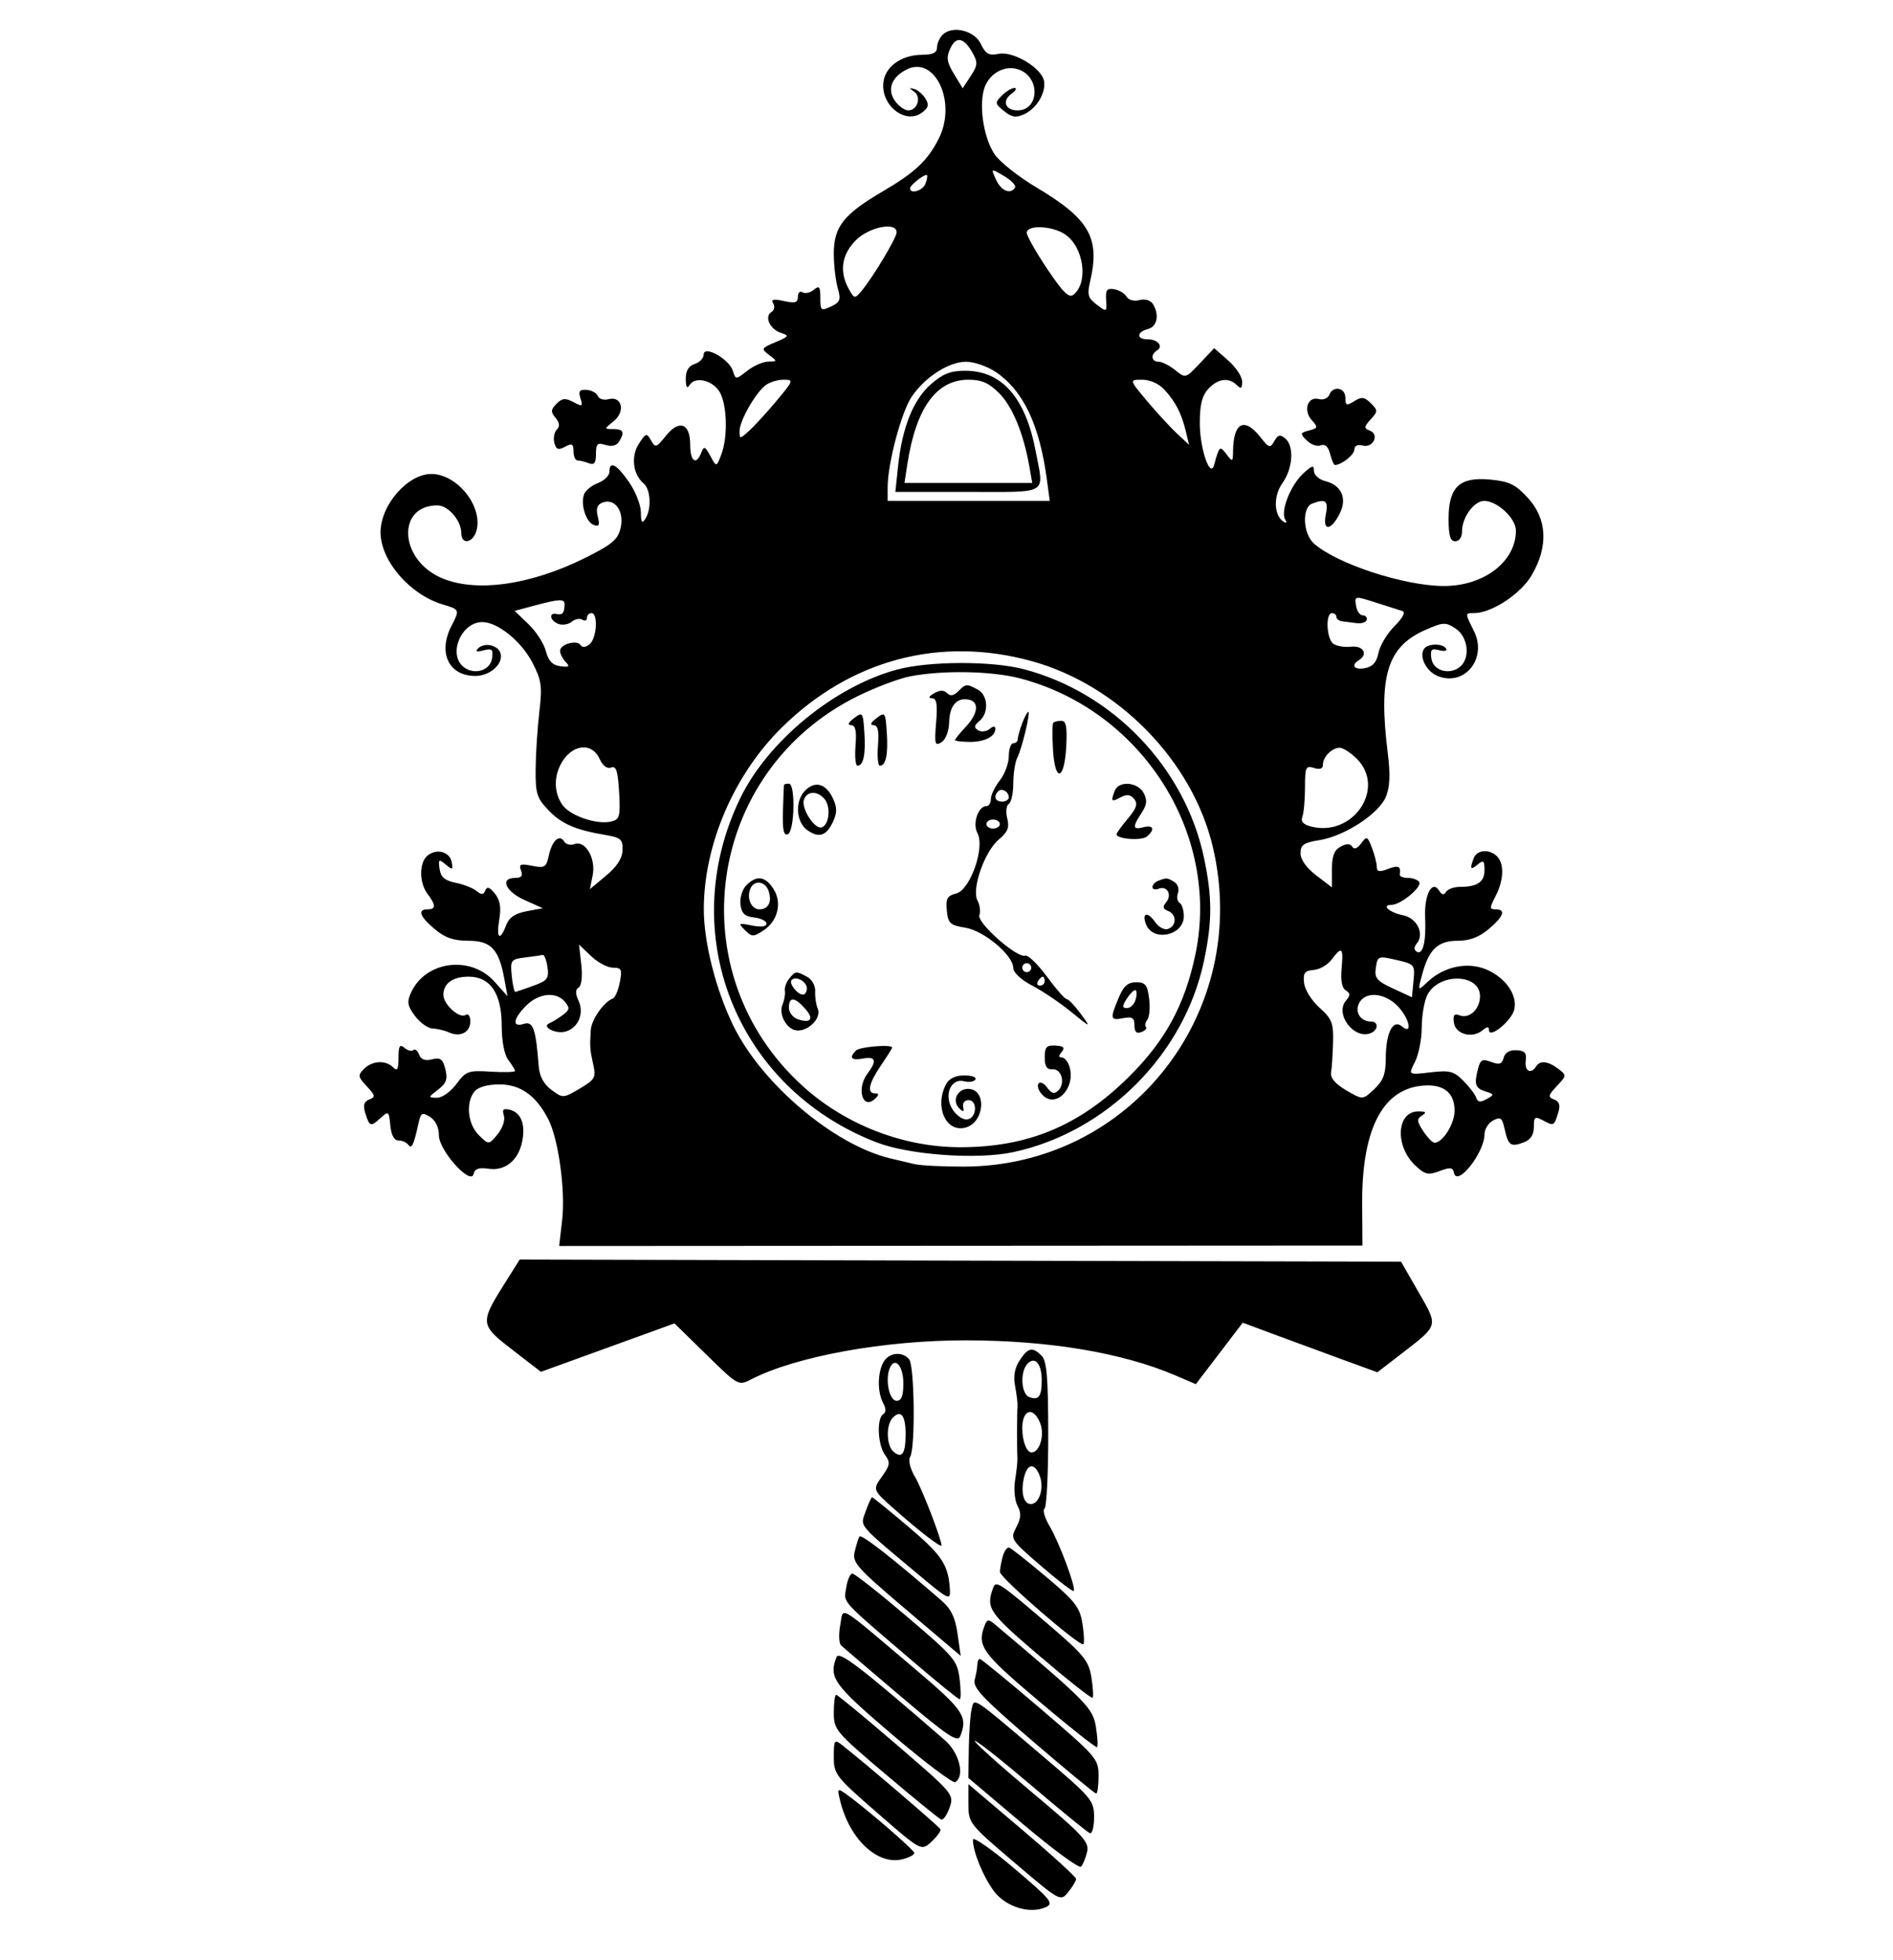<?xml version="1.0" encoding="iso-8859-1"?>
<!DOCTYPE svg PUBLIC "-//W3C//DTD SVG 20010904//EN" "http://www.w3.org/TR/2001/REC-SVG-20010904/DTD/svg10.dtd">
<svg version="1.0" xmlns="http://www.w3.org/2000/svg" xmlns:xlink="http://www.w3.org/1999/xlink" x="0px" y="0px" width="850px" height="880px" xml:space="preserve">
<g id="cuckoo.jpg_(Break)">
<g id="Layer 209">
<g id="_(1)_&lt;M&gt;">
<path style="fill:rgb(0,0,0);" d="M 423.248 15.62 C 421.868 17 420.739 19.58 420.739 21.353 C 420.739 23.645 418.846 24.58 414.191 24.588 C 404.152 24.605 396.559 30.553 396.559 38.4 C 396.559 48.41 407.044 55.716 413.995 50.551 C 416.901 48.391 417.243 47.011 415.558 44.26 C 414.371 42.322 412.104 40.386 410.52 39.959 C 408.079 39.3 408.069 39.48 410.454 41.147 C 413.858 43.525 411.967 49.563 407.819 49.563 C 406.185 49.563 403.479 47.61 401.807 45.222 C 398.303 40.219 400.216 34.863 406.757 31.363 C 419.672 24.451 429.847 45.758 421.511 62.257 C 416.519 72.138 410.874 77.439 396.197 86.029 C 378.82 96.199 374.394 101.842 374.394 113.826 C 374.394 118.948 375.182 125.887 376.146 129.246 C 377.672 134.569 377.284 135.644 373.123 137.607 C 368.656 139.715 368.349 139.468 368.349 133.758 C 368.349 128.644 367.874 128.05 365.415 130.091 C 363.801 131.431 361.534 131.941 360.377 131.226 C 359.22 130.512 358.274 131.412 358.274 133.228 C 358.274 135.878 357.03 136.257 351.977 135.147 C 347.284 134.116 346.066 134.389 347.197 136.219 C 348.032 137.57 347.661 139.326 346.374 140.122 C 343.077 142.16 345.75 147.89 350.736 149.473 C 354.496 150.666 354.243 151.082 348.205 153.621 C 341.803 156.313 341.672 156.575 345.351 159.359 C 349.107 162.202 349.097 162.278 344.944 162.341 C 342.6 162.376 338.358 164.233 335.519 166.466 C 330.355 170.528 330.355 170.528 329.059 166.444 C 327.366 161.109 315.958 154.797 315.958 159.195 C 315.958 160.811 314.145 162.709 311.928 163.412 C 309.205 164.277 307.908 166.444 307.929 170.097 C 307.95 173.836 308.486 174.672 309.668 172.807 C 312.3 168.655 320.6 170.888 323.434 176.51 C 326.559 182.708 326.774 196.473 323.866 204.085 C 321.7 209.758 321.7 209.758 318.975 204.72 C 316.584 200.302 316.081 200.116 314.881 203.209 C 312.594 209.1 309.913 207.162 309.913 199.619 C 309.913 189.968 304.936 188.202 298.938 195.725 C 294.724 201.009 294.252 201.152 292.331 197.72 C 290.401 194.272 290.037 194.368 286.898 199.159 C 283.215 204.781 284.163 212.999 288.953 216.974 C 292.194 219.664 292.641 228.477 289.763 232.931 C 288.258 235.259 287.803 234.59 287.779 230.016 C 287.762 226.751 285.358 220.63 282.436 216.415 C 276.851 208.355 273.643 206.68 273.643 211.823 C 273.643 213.513 271.353 215.766 268.554 216.83 C 265.754 217.894 262.936 220.141 262.291 221.822 C 260.571 226.305 263.063 234.321 266.598 235.677 C 269.005 236.601 269.395 235.788 268.416 231.888 C 267.517 228.307 268.116 226.56 270.563 225.621 C 276.033 223.522 280.336 229.422 278.715 236.8 C 277.544 242.132 275.129 244.236 263.401 250.142 C 238.277 262.794 213.19 266.269 197.709 259.24 C 179.175 250.825 178.205 226.885 196.398 226.885 C 201.28 226.885 207.147 233.73 207.147 239.424 C 207.147 244.848 212.578 243.71 214.015 237.985 C 216.747 227.099 205.158 212.764 193.646 212.788 C 182.998 212.81 170.876 226.751 170.876 238.976 C 170.876 251.691 183.986 266.93 198.724 271.345 C 206.488 273.671 206.488 273.671 202.719 281.008 C 196.526 293.064 201.486 303.456 213.433 303.456 C 219.834 303.456 225.763 298.374 224.856 293.664 C 224.106 289.772 217.649 288.119 214.703 291.065 C 213.258 292.509 214.001 292.792 217.109 291.98 C 220.945 290.976 221.506 291.511 220.925 295.619 C 220.147 301.122 212.764 303.252 208.043 299.334 C 201.083 293.558 207.161 279.276 216.579 279.276 C 223.439 279.276 234.099 287.892 239.035 297.428 C 243.171 305.416 243.539 308.017 242.176 319.577 C 241.326 326.78 240.577 338.283 240.512 345.139 C 240.408 356.243 241.035 358.271 246.268 363.731 C 252.211 369.931 258.4 372.606 272.131 374.911 C 278.739 376.021 279.669 376.864 279.542 381.63 C 279.444 385.319 277.052 389.033 272.138 393.125 L 264.879 399.17 L 266.129 392.914 C 267.637 385.369 262.809 377.099 257.978 378.953 C 256.242 379.619 254.171 379.11 253.375 377.822 C 251.22 374.335 247.93 377.271 246.452 384.001 C 245.266 389.401 244.576 389.83 238.906 388.696 C 233.656 387.646 232.869 387.979 233.948 390.79 C 234.875 393.206 234.131 394.132 231.264 394.132 C 224.345 394.132 226.952 400.22 235.512 404.053 L 243.728 407.731 L 236.429 409.1 C 231.237 410.074 228.589 411.893 227.256 415.399 C 224.445 422.791 222.743 421.334 224.187 412.771 C 225.103 407.342 224.55 404.081 222.223 401.185 C 219.861 398.246 218.692 397.86 217.907 399.758 C 217.078 401.762 216.177 401.819 213.991 400.005 C 212.43 398.709 208.211 397.05 204.616 396.32 C 199.719 395.324 197.904 393.77 197.382 390.124 C 196.754 385.738 197.025 385.54 200.133 388.12 C 203.202 390.667 203.498 390.548 202.822 387.039 C 201.914 382.325 196.016 380.753 191.937 384.138 C 188.165 387.269 188.182 396.295 191.97 401.304 C 195.777 406.337 195.795 408.238 192.034 408.238 C 187.309 408.238 188.454 411.44 195.211 417.126 C 199.825 421.009 203.678 422.343 210.278 422.343 C 220.447 422.343 224.01 426.088 226.432 439.325 L 227.88 447.239 L 222.047 440.712 C 211.349 428.739 191.06 431.37 184.59 445.569 C 182.638 449.855 182.923 451.546 186.374 456.153 C 188.633 459.168 192.191 461.692 194.28 461.76 C 196.37 461.828 199.666 462.605 201.605 463.487 C 206.66 465.784 211.177 463.458 211.177 458.558 C 211.177 456.096 210.287 454.896 209.035 455.669 C 206.242 457.395 199.087 450.883 199.087 446.614 C 199.087 441.485 203.291 438.463 210.426 438.463 C 220.171 438.463 225.282 446.049 225.282 460.515 C 225.282 467.448 226.446 473.488 228.24 475.86 C 229.868 478.011 231.229 480.224 231.266 480.778 C 231.303 481.333 226.43 481.48 220.437 481.107 C 210.253 480.472 209.242 480.833 204.943 486.648 C 202.351 490.153 198.53 492.849 196.189 492.824 C 192.181 492.781 192.199 492.652 196.705 489.186 C 200.422 486.326 201.089 484.453 199.974 480.009 C 198.828 475.442 197.74 474.634 194.002 475.573 C 190.876 476.357 189.032 475.678 188.167 473.423 C 187.471 471.61 186.326 470.702 185.623 471.405 C 184.92 472.108 183.128 471.674 181.641 470.439 C 179.471 468.638 178.936 469.518 178.936 474.89 C 178.936 480.097 178.399 481.047 176.518 479.166 C 173.169 475.817 167.163 476.144 163.429 479.878 C 160.6 482.707 160.721 483.456 164.69 487.68 C 168.545 491.784 168.681 492.507 165.809 493.609 C 163.477 494.504 162.939 496.168 163.935 499.408 C 165.915 505.848 166.361 506.023 170.723 502.075 C 174.501 498.656 174.644 498.756 175.269 505.278 C 175.686 509.633 176.981 512.011 178.936 512.011 C 180.599 512.011 182.59 512.893 183.362 513.97 C 184.829 516.019 185.779 514.017 187.873 504.461 C 188.955 499.521 189.515 499.194 193.079 501.419 C 195.547 502.961 197.072 506.113 197.072 509.675 C 197.072 516.528 211.506 532.533 212.679 526.981 C 213.162 524.698 215.035 524.062 219.395 524.702 C 226.695 525.774 232.568 521.133 234.386 512.855 C 236.085 505.12 234.098 499.582 229.163 498.291 C 225.99 497.461 225.362 498.006 226.253 500.815 C 226.897 502.843 225.675 506.486 223.436 509.212 C 219.482 514.026 219.482 514.026 214.994 509.605 C 209.968 504.654 209.026 494.865 213.103 489.953 C 214.702 488.026 218.976 486.824 224.227 486.824 C 233.676 486.824 240.676 491.798 246.166 502.414 C 250.76 511.297 253.95 534.462 252.415 547.786 L 251.08 559.381 L 431.426 559.279 L 611.772 559.177 L 611.65 540.632 C 611.434 507.891 620.313 489.741 637.633 487.516 C 647.667 486.227 653.139 490.139 653.139 498.603 C 653.139 504.516 647.832 513.019 644.141 513.019 C 643.23 513.019 640.949 510.675 639.071 507.809 C 636.166 503.375 636.084 502.33 638.521 500.788 C 640.719 499.397 640.348 498.968 636.922 498.945 C 627.073 498.877 626.169 514.479 635.513 523.257 C 639.861 527.342 641.281 527.666 646.384 525.74 C 651.184 523.928 652.366 524.069 652.865 526.513 C 654.213 533.117 666.572 517.501 666.572 509.192 C 666.572 506.942 668.315 504.168 670.445 503.028 C 673.783 501.242 674.5 501.786 675.638 506.964 C 677.243 514.271 678.377 515.05 684.204 512.847 C 687.283 511.683 688.738 509.474 688.738 505.96 C 688.738 501.341 689.187 501.028 692.94 503.036 C 697.732 505.601 697.819 505.554 699.709 499.408 C 700.705 496.168 700.167 494.504 697.835 493.609 C 694.974 492.511 695.128 491.753 699.068 487.559 C 703.491 482.851 703.502 482.711 699.681 479.82 C 695.093 476.349 691.475 475.964 689.745 478.764 C 687.461 482.46 684.446 480.838 685.085 476.256 C 685.578 472.713 684.677 471.679 680.924 471.481 C 677.859 471.32 675.79 472.541 675.181 474.87 C 674.426 477.756 673.268 478.145 669.595 476.749 C 665.757 475.289 664.758 475.744 663.779 479.394 C 661.816 486.714 662.346 488.505 666.901 489.95 C 671.039 491.264 671.07 491.439 667.512 493.431 C 664.71 494.998 663.535 494.84 662.856 492.801 C 662.356 491.302 659.738 487.866 657.038 485.166 C 652.742 480.87 650.892 480.404 642.22 481.431 C 632.311 482.604 632.311 482.604 635.337 476.754 C 637.001 473.536 638.375 466.551 638.392 461.232 C 638.408 455.913 639.541 449.365 640.91 446.682 C 646.059 436.591 664.557 437.023 664.557 447.234 C 664.557 453.05 659.784 457.517 655.376 455.826 C 652.963 454.9 652.345 455.701 652.832 459.127 C 653.573 464.347 661.095 466.352 665.676 462.551 C 667.8 460.788 668.587 460.759 668.587 462.443 C 668.587 466.519 678.633 458.424 679.916 453.314 C 681.549 446.805 676.005 438.831 667.326 435.204 C 658.933 431.698 648.386 433.9 641.188 440.662 C 636.524 445.045 636.524 445.045 638.651 437.22 C 641.676 426.09 645.703 422.343 654.64 422.343 C 659.869 422.343 664.163 420.719 668.433 417.126 C 675.214 411.42 676.333 408.238 671.558 408.238 C 668.802 408.238 668.802 407.622 671.558 402.293 C 675.249 395.156 675.521 387.767 672.214 384.46 C 668.801 381.047 663.197 381.459 661.75 385.23 C 659.859 390.159 660.269 390.81 663.55 388.087 C 666.1 385.971 666.572 386.371 666.572 390.648 C 666.572 395.979 663.339 398.163 655.444 398.163 C 652.829 398.163 650.07 399.166 649.312 400.393 C 648.35 401.949 647.426 401.801 646.254 399.906 C 643.102 394.805 639.475 401.608 639.918 411.791 C 640.401 422.877 638.899 428.957 636.104 427.23 C 634.832 426.444 634.854 425.15 636.165 423.57 C 639.749 419.251 636.297 412.157 629.998 410.897 C 623.811 409.66 620.043 406.223 624.874 406.223 C 628.939 406.223 638.63 398.211 637.255 395.986 C 636.625 394.967 634.349 394.133 632.198 394.133 C 630.047 394.133 628.394 393.452 628.525 392.621 C 629.117 388.876 627.945 388.317 623.249 390.102 C 619.352 391.584 618.212 391.375 618.212 389.176 C 618.212 387.613 617.237 383.782 616.046 380.662 C 614.024 375.366 613.703 375.232 611.202 378.637 C 609.507 380.944 608.037 381.497 607.2 380.142 C 606.279 378.652 604.69 378.637 601.969 380.093 C 599.098 381.629 598.061 384.331 598.061 390.276 L 598.061 398.368 L 591.009 392.988 C 586.627 389.646 583.956 385.89 583.956 383.068 C 583.956 379.286 585.383 378.299 592.502 377.161 C 603.787 375.356 619.151 365.324 622.31 357.697 C 624.099 353.379 624.339 347.741 623.143 338.123 C 618.858 303.643 622.855 290.404 639.817 282.901 C 648.035 279.266 649.049 279.214 653.6 282.195 C 659.211 285.872 660.325 295.414 655.601 299.334 C 650.88 303.252 643.497 301.122 642.719 295.619 C 642.15 291.599 642.733 290.985 646.248 291.905 C 648.563 292.51 649.949 292.183 649.328 291.178 C 647.805 288.713 640.921 288.855 639.358 291.384 C 637.118 295.009 640.593 301.623 645.773 303.593 C 657.855 308.186 667.904 295.469 661.824 283.28 C 657.755 275.124 657.753 275.246 661.906 275.246 C 669.77 275.246 682.83 266.661 687.758 258.252 C 695.311 245.363 694.717 232.984 686.094 223.574 C 680.518 217.49 677.738 216.13 669.2 215.31 C 655.363 213.98 650.452 218.596 650.452 232.931 C 650.452 240.543 651.191 243.006 653.475 243.006 C 655.276 243.006 656.497 241.152 656.497 238.416 C 656.497 232.262 661.909 224.87 666.415 224.87 C 672.32 224.87 680.677 232.689 680.677 238.214 C 680.677 252.069 666.436 263.053 648.437 263.082 C 630.69 263.11 600.016 253.076 589.921 243.941 C 585.04 239.523 584.542 227.865 589.159 226.094 C 595.301 223.736 596.571 224.765 595.309 231.077 C 593.773 238.756 597.796 238.266 601.679 230.301 C 604.947 223.599 602.276 217.799 595.092 215.996 C 592.213 215.274 590.001 213.27 590.001 211.383 C 590.001 208.641 589.115 208.88 585.022 212.725 C 579.386 218.02 574.873 229.645 577.072 233.203 C 577.931 234.593 577.667 235.032 576.431 234.268 C 571.957 231.504 571.656 222.765 575.832 216.9 C 580.58 210.232 581.195 200.221 577.066 196.795 C 574.808 194.92 573.782 195.18 572.187 198.029 C 570.332 201.345 569.817 201.19 565.833 196.126 C 558.773 187.15 553.818 189.692 553.667 202.366 C 553.606 207.481 553.462 207.556 550.7 203.907 C 547.717 199.966 547.529 200.13 545.161 208.745 C 543.443 214.993 538.799 201.637 538.742 190.286 C 538.7 181.869 539.684 177.77 542.49 174.669 C 546.757 169.955 551.724 169.264 555.343 172.883 C 557.224 174.764 557.761 174.416 557.761 171.317 C 557.761 169.125 554.933 164.851 551.477 161.818 L 545.192 156.303 L 538.769 163.114 C 532.389 169.879 532.315 169.9 527.702 166.165 C 525.149 164.097 521.799 162.405 520.26 162.405 C 517.003 162.405 516.525 159.19 519.508 157.347 C 522.502 155.496 519.863 152.33 515.327 152.33 C 510.201 152.33 510.285 149.065 515.445 147.716 C 519.647 146.617 520.689 141.246 517.636 136.424 C 516.593 134.778 514.104 134.075 511.617 134.726 C 509.183 135.362 506.734 134.708 505.869 133.191 C 505.041 131.737 502.549 130.235 500.333 129.852 C 497.044 129.285 496.372 130.176 496.682 134.698 C 497.055 140.15 496.986 140.183 492.461 136.77 C 488.502 133.784 488.092 132.31 489.515 126.191 C 494.041 106.739 489.15 98.264 465.182 84.025 C 457.502 79.462 449.227 72.933 446.793 69.515 C 442.042 62.843 439.588 48.98 441.68 40.641 C 443.551 33.187 451.085 28.793 457.689 31.303 C 467.245 34.937 466.598 49.563 456.882 49.563 C 451.444 49.563 449.816 45.312 454.064 42.205 C 456.108 40.711 456.765 39.488 455.524 39.488 C 454.283 39.488 451.733 41.023 449.857 42.899 C 446.653 46.103 446.711 46.525 450.829 49.859 C 454.306 52.675 456.185 52.965 459.92 51.263 C 465.508 48.717 469.782 41.498 468.781 36.298 C 467.661 30.48 454.973 22.88 448.524 24.164 C 444.033 25.058 442.597 24.277 440.45 19.776 C 437.532 13.657 427.608 11.26 423.248 15.62 L 423.248 15.62 M 436.654 23.649 C 439.136 28.049 439.042 29.299 435.871 34.139 L 432.27 39.635 L 428.348 33.185 C 425.173 27.965 424.848 25.807 426.641 21.87 C 429.26 16.122 432.76 16.744 436.654 23.649 L 436.654 23.649 M 455.774 84.189 C 453.753 87.458 449.547 85.726 447.246 80.675 C 444.896 75.517 444.896 75.517 450.843 79.03 C 454.114 80.962 456.333 83.284 455.774 84.189 L 455.774 84.189 M 415.534 82.523 C 414.335 85.647 408.649 87.316 408.649 84.545 C 408.649 83.062 415.415 77.822 416.25 78.658 C 416.555 78.963 416.233 80.702 415.534 82.523 L 415.534 82.523 M 402.604 104.296 C 402.604 106.778 391.877 124.667 386.741 130.752 C 383.839 134.189 383.57 134.141 381.13 129.744 C 376.783 121.913 377.895 114.263 384.314 107.844 C 390.325 101.833 402.604 99.451 402.604 104.296 L 402.604 104.296 M 478.088 105.11 C 486.549 110.654 488.912 126.607 482.108 132.254 C 480.024 133.983 477.434 131.473 470.241 120.75 C 465.18 113.207 461.04 105.892 461.04 104.494 C 461.04 100.895 472.273 101.3 478.088 105.11 L 478.088 105.11 M 447.093 166.987 C 459.479 175.334 466.748 190.615 470.073 215.299 L 471.362 224.871 L 434.968 224.871 L 398.574 224.871 L 398.574 218.72 C 398.574 208.133 404.705 185.038 409.343 178.157 C 415.343 169.253 425.992 162.405 433.837 162.405 C 437.388 162.405 443.353 164.467 447.093 166.987 L 447.093 166.987 M 348.611 180.036 C 344.198 185.301 338.673 191.335 336.333 193.446 C 332.149 197.221 332.079 197.221 332.086 193.446 C 332.095 188.917 339.113 176.575 343.722 172.984 C 345.499 171.598 349.132 170.465 351.794 170.465 C 356.457 170.465 356.341 170.815 348.611 180.036 L 348.611 180.036 M 522.903 174.999 C 527.905 180.491 530.535 185.622 532.459 193.638 L 533.909 199.683 L 528.505 194.645 C 525.533 191.875 519.481 185.301 515.056 180.036 C 507.01 170.465 507.01 170.465 512.892 170.465 C 516.424 170.465 520.422 172.276 522.903 174.999 L 522.903 174.999 M 629.732 274.322 C 631.235 274.78 629.86 277.393 626.181 281.072 C 622.88 284.373 619.64 289.766 618.982 293.056 C 618.135 297.29 616.376 299.308 612.961 299.96 C 608.109 300.888 606.399 298.723 610.152 296.404 C 614.486 293.725 612.152 289.708 606.625 290.333 C 603.578 290.678 599.951 290.034 598.565 288.902 C 595.575 286.457 595.161 275.246 598.062 275.246 C 599.17 275.246 600.077 276.002 600.077 276.925 C 600.077 277.849 601.21 278.744 602.595 278.915 C 603.981 279.086 606.928 279.464 609.144 279.755 C 611.361 280.046 613.401 279.377 613.678 278.269 C 613.955 277.16 613.139 276.254 611.864 276.254 C 610.589 276.254 609.244 274.274 608.874 271.853 C 608.21 267.498 608.3 267.484 617.741 270.514 C 622.987 272.198 628.383 273.911 629.732 274.322 L 629.732 274.322 M 253.492 271.216 C 253.492 275.086 252.585 276.249 250.026 275.662 C 246.264 274.798 246.867 278.622 250.725 280.103 C 252.528 280.795 255.209 280.36 256.682 279.137 C 258.156 277.915 260.308 277.499 261.464 278.214 C 262.621 278.929 263.568 278.554 263.568 277.38 C 263.568 276.206 264.474 275.246 265.583 275.246 C 268.653 275.246 267.984 286.522 264.755 289.202 C 263.026 290.637 261.445 290.808 260.722 289.638 C 259.131 287.063 251.477 289.189 251.477 292.206 C 251.477 293.517 252.611 295.755 253.996 297.179 C 256.032 299.271 255.571 299.638 251.597 299.093 C 248.062 298.609 246.234 296.696 245.101 292.298 C 244.234 288.932 240.722 283.493 237.298 280.213 L 231.073 274.248 L 239.764 271.922 C 251.07 268.897 253.493 268.772 253.493 271.216 L 253.492 271.216 M 463.055 296.75 C 502.094 307.45 535.492 341.647 544.588 380.235 C 561.981 454.021 507.822 523.564 432.83 523.739 C 423.409 523.76 413.435 523.259 410.664 522.624 C 407.894 521.989 402.907 520.812 399.582 520.008 C 374.39 513.919 342.086 486.603 329.357 460.628 C 321.478 444.55 316.028 423.13 316.028 408.238 C 316.028 379.277 329.502 347.858 351.025 326.629 C 381.88 296.197 421.998 285.497 463.055 296.75 L 463.055 296.75 M 269.228 340.695 C 270.635 343.783 272.612 345.268 274.403 344.581 C 276.684 343.705 277.447 346.054 277.99 355.615 C 278.609 366.501 278.249 367.869 274.527 368.8 C 268.156 370.392 255.984 366.276 252.544 361.366 C 248.879 356.133 248.588 349.184 251.779 343.121 C 256.503 334.147 265.664 332.873 269.228 340.695 L 269.228 340.695 M 609.236 340.643 C 622.42 353.827 607.665 375.826 588.811 371.094 C 585.184 370.184 583.954 368.836 584.781 366.681 C 585.436 364.974 585.971 359.057 585.971 353.531 C 585.971 344.402 586.339 343.602 590.001 344.764 C 592.69 345.618 594.032 345.127 594.032 343.288 C 594.032 339.764 598.075 335.697 601.579 335.697 C 603.07 335.697 606.516 337.923 609.236 340.643 L 609.236 340.643 M 275.214 434.433 C 279.066 434.433 279.435 435.213 278.31 440.982 C 277.608 444.584 276.22 447.85 275.225 448.24 C 271.032 449.885 265.56 457.73 265.265 462.52 C 264.798 470.118 264.871 471.117 266.404 478 C 267.678 483.723 267.129 484.687 260.303 488.715 C 252.874 493.098 252.753 493.103 247.606 489.279 C 244.093 486.668 242.24 483.198 241.886 478.564 C 240.612 461.894 239.367 458.348 235.247 459.656 C 229.806 461.383 230.3 457.443 236.273 451.469 C 241.942 445.8 249.749 445.035 253.673 449.764 C 255.956 452.514 255.797 453.418 252.627 455.736 C 250.572 457.239 247.886 458.885 246.658 459.395 C 242.994 460.915 249.403 464.297 253.779 463.152 C 259.55 461.643 262.426 455.08 259.821 449.363 C 258.296 446.016 258.303 444.264 259.846 443.31 C 261.135 442.514 261.607 438.324 261.007 433.006 L 259.997 424.044 L 265.419 429.239 C 268.401 432.096 272.809 434.433 275.214 434.433 L 275.214 434.433 M 602.414 434.673 C 601.901 440.057 602.544 443.543 604.246 444.594 C 606.37 445.907 606.383 446.803 604.314 449.295 C 599.322 455.31 607.95 466.708 615.347 463.869 C 618.934 462.493 619.116 458.613 615.592 458.613 C 610.874 458.613 608.151 454.292 610.317 450.245 C 613.124 444.999 621.503 445.601 627.371 451.469 C 632.81 456.908 634.621 465.049 629.435 460.745 C 625.412 457.406 622.242 463.802 622.242 475.257 C 622.242 482.154 621.1 485.179 617.066 488.968 C 611.891 493.83 611.891 493.83 604.473 489.474 C 599.497 486.552 597.262 483.905 597.685 481.437 C 598.032 479.412 598.433 473.328 598.576 467.916 C 598.805 459.263 598.071 457.391 592.498 452.411 C 588.981 449.269 585.893 444.323 585.562 441.301 C 585.067 436.791 585.81 435.784 589.882 435.452 C 592.587 435.231 596.214 433.131 597.942 430.787 C 602.48 424.629 603.304 425.344 602.414 434.673 L 602.414 434.673 M 245.823 434.168 C 246.571 439.261 245.819 440.257 239.503 442.541 C 235.561 443.967 231.925 445.219 231.424 445.325 C 230.923 445.43 230.188 442.177 229.79 438.096 C 229.102 431.027 229.382 430.638 235.739 429.855 C 239.408 429.403 242.987 428.888 243.692 428.71 C 244.398 428.533 245.357 430.989 245.823 434.168 L 245.823 434.168 M 634.695 440.296 L 633.988 447.71 L 625.489 443.77 C 618.128 440.356 617.096 439.106 617.783 434.429 C 618.552 429.189 618.823 429.087 626.988 430.955 C 635.184 432.831 635.384 433.073 634.695 440.296 L 634.695 440.296 M 417.956 172.54 C 410.078 179.458 405.095 191.902 403.257 209.254 L 402.03 220.84 L 434.558 220.84 C 471.454 220.84 468.81 222.427 465.04 202.547 C 460.482 178.515 449.917 166.457 433.403 166.442 C 426.814 166.437 423.351 167.804 417.956 172.54 L 417.956 172.54 M 448.629 176.5 C 454.588 182.458 459.581 194.534 462.173 209.254 L 463.504 216.81 L 434.811 216.81 L 406.119 216.81 L 407.441 208.247 C 411.322 183.107 420.491 170.465 434.844 170.465 C 440.766 170.465 444.018 171.889 448.629 176.5 L 448.629 176.5 M 402.831 300.596 C 374.771 308.142 344.858 332.656 332.413 358.303 C 302.997 418.921 330.489 488.428 393.537 512.837 C 408.232 518.527 438.761 520.719 454.95 517.247 C 496.935 508.243 531.77 473.337 540.611 431.41 C 544.362 413.625 544.362 402.85 540.611 385.065 C 532.086 344.638 499.781 310.872 459.623 300.412 C 445.215 296.659 417.131 296.75 402.831 300.596 L 402.831 300.596 M 457.934 304.527 C 512.73 318.8 548.09 374.35 536.775 428.388 C 531.978 451.3 523.186 467.403 506.521 483.801 C 484.467 505.502 461.461 515.034 431.139 515.034 C 405.743 515.034 379.881 505.064 360.817 487.924 C 304.194 437.014 316.81 346.186 385.185 312.493 C 393.103 308.591 403.662 304.608 408.649 303.641 C 423.254 300.81 445.175 301.204 457.934 304.527 L 457.934 304.527 M 430.224 310.38 C 428.223 312.381 426.686 312.627 425.237 311.178 C 423.788 309.729 421.997 309.75 419.422 311.247 C 417.016 312.645 416.68 313.431 418.47 313.47 C 420.583 313.517 421.025 316.108 420.336 324.41 C 419.535 334.076 419.8 335.059 422.717 333.238 C 424.657 332.026 426.081 328.293 426.2 324.108 C 426.407 316.821 429.564 313.142 434.822 314.061 C 439.72 314.917 439.303 320.209 433.877 326.038 C 431.084 329.037 428.8 331.833 428.8 332.251 C 428.8 332.668 431.747 333.038 435.348 333.071 C 442.108 333.134 446.935 330.665 446.935 327.143 C 446.935 325.868 445.985 325.916 444.348 327.275 C 442.926 328.455 440.616 328.713 439.216 327.847 C 437.228 326.619 437.354 325.705 439.787 323.686 C 444.128 320.083 443.686 312.076 439.007 309.572 C 434.008 306.897 433.677 306.927 430.224 310.38 L 430.224 310.38 M 383.462 322.433 C 380.883 324.392 380.412 325.517 382.153 325.558 C 384.136 325.604 384.679 328.084 384.154 334.689 C 383.757 339.677 384.148 343.757 385.022 343.757 C 387.709 343.757 388.768 338.635 388.116 328.79 C 387.515 319.729 387.339 319.489 383.462 322.433 L 383.462 322.433 M 393.537 322.433 C 390.958 324.392 390.487 325.517 392.228 325.558 C 394.211 325.604 394.754 328.084 394.229 334.689 C 393.832 339.677 394.223 343.757 395.097 343.757 C 397.785 343.757 398.844 338.635 398.191 328.79 C 397.59 319.729 397.415 319.489 393.537 322.433 L 393.537 322.433 M 458.975 324.745 C 457.894 327.588 457.01 330.762 457.01 331.798 C 457.01 332.834 456.103 333.682 454.995 333.682 C 453.887 333.682 452.98 336.28 452.98 339.455 C 452.98 342.63 451.166 347.534 448.95 350.352 C 446.733 353.17 444.92 356.919 444.92 358.684 C 444.92 360.448 444.045 361.892 442.976 361.892 C 439.198 361.892 436.575 369.686 438.895 374.02 C 442.353 380.482 435.647 399.539 429.36 401.117 C 425.326 402.13 424.628 403.401 425.151 408.787 C 425.71 414.549 426.601 415.377 433.43 416.477 C 441.87 417.837 454.995 428.882 454.995 434.625 C 454.995 436.608 458.542 439.905 463.399 442.437 C 468.021 444.846 475.904 450.151 480.916 454.226 C 490.028 461.636 490.028 461.636 485.23 455.087 C 482.591 451.485 479.773 448.538 478.968 448.538 C 478.162 448.538 474.146 443.964 470.042 438.374 C 465.939 432.784 461.554 428.57 460.299 429.011 C 456.688 430.278 438.488 414.168 439.766 410.836 C 440.376 409.246 439.993 406.297 438.915 404.282 C 436.16 399.134 442.11 382.156 448.529 376.85 C 452.491 373.575 453.305 371.521 452.271 367.402 C 451.544 364.507 451.86 361.577 452.972 360.889 C 454.085 360.202 454.995 356.053 454.995 351.671 C 454.995 347.288 455.795 342.128 456.773 340.203 C 458.886 336.045 462.834 319.577 461.718 319.577 C 461.29 319.577 460.056 321.903 458.975 324.745 L 458.975 324.745 M 452.98 357.981 C 452.98 359.024 451.62 359.877 449.957 359.877 C 446.841 359.877 445.954 357.499 448.223 355.23 C 449.833 353.62 452.98 355.44 452.98 357.981 L 452.98 357.981 M 448.95 369.952 C 448.95 371.061 447.59 371.967 445.927 371.967 C 444.265 371.967 442.905 371.061 442.905 369.952 C 442.905 368.844 444.265 367.937 445.927 367.937 C 447.59 367.937 448.95 368.844 448.95 369.952 L 448.95 369.952 M 463.055 434.433 C 463.055 435.541 462.148 436.448 461.04 436.448 C 459.932 436.448 459.025 435.541 459.025 434.433 C 459.025 433.325 459.932 432.418 461.04 432.418 C 462.148 432.418 463.055 433.325 463.055 434.433 L 463.055 434.433 M 469.1 440.478 C 469.1 441.586 468.14 442.493 466.966 442.493 C 465.792 442.493 465.393 441.586 466.078 440.478 C 466.762 439.37 467.723 438.463 468.211 438.463 C 468.7 438.463 469.1 439.37 469.1 440.478 L 469.1 440.478 M 472.962 324.442 C 472.5 324.901 472.436 330.389 472.819 336.636 C 473.735 351.576 477.957 350.44 478.772 335.034 C 479.231 326.357 478.705 323.607 476.589 323.607 C 475.056 323.607 473.424 323.983 472.962 324.442 L 472.962 324.442 M 352.06 352.321 C 351.967 352.598 351.74 357.923 351.556 364.155 C 351.31 372.493 351.886 375.23 353.74 374.518 C 356.781 373.35 357.259 351.817 354.244 351.817 C 353.135 351.817 352.153 352.044 352.06 352.321 L 352.06 352.321 M 361.541 354.883 C 356.852 359.572 357.383 369.1 362.535 372.709 C 367.822 376.412 371.153 375.254 374.152 368.67 C 375.938 364.752 375.881 362.347 373.906 358.227 C 370.81 351.766 365.967 350.457 361.541 354.883 L 361.541 354.883 M 370.272 358.759 C 373.164 362.243 372.34 370.325 368.981 371.431 C 365.766 372.489 359.547 362.7 361.011 358.885 C 362.489 355.036 367.13 354.973 370.272 358.759 L 370.272 358.759 M 500.549 355.004 C 498.693 359.84 499.001 360.192 503.144 357.975 C 505.934 356.482 507.578 356.674 509.249 358.687 C 511.017 360.817 510.38 362.813 506.438 367.499 C 503.634 370.831 501.34 374 501.34 374.542 C 501.34 376.68 512.574 377.53 514.942 375.572 C 518.758 372.416 517.959 370.199 513.431 371.383 C 508.573 372.654 508.396 371.344 512.566 364.979 C 515.024 361.228 515.233 359.216 513.503 355.982 C 510.857 351.038 502.318 350.393 500.548 355.004 L 500.549 355.004 M 335.135 397.408 C 333.323 399.221 332.134 403.047 332.473 405.972 C 332.946 410.055 334.349 411.406 338.627 411.898 C 341.675 412.249 344.169 413.495 344.169 414.669 C 344.169 415.999 341.713 416.311 337.647 415.497 C 331.544 414.277 331.342 414.41 334.503 417.571 C 337.611 420.679 338.275 420.692 342.793 417.732 C 349.333 413.446 351.296 405.153 347.237 398.957 C 343.545 393.322 339.712 392.832 335.135 397.408 L 335.135 397.408 M 345.17 400.16 C 346.701 404.984 345.007 408.238 340.964 408.238 C 337.423 408.238 335.217 403.391 336.837 399.17 C 338.502 394.831 343.674 395.445 345.17 400.16 L 345.17 400.16 M 519.979 395.467 C 518.594 396.026 517.461 397.286 517.461 398.267 C 517.461 399.248 518.729 399.564 520.279 398.969 C 524.094 397.506 526.407 401.719 523.628 405.068 C 521.938 407.105 522.142 408.057 524.462 408.947 C 528.382 410.451 528.449 415.516 524.568 417.005 C 522.86 417.661 520.315 416.308 518.57 413.816 C 515.241 409.064 512.608 409.795 514.577 414.925 C 517.68 423.013 531.566 420.056 531.566 411.308 C 531.566 408.642 530.699 405.925 529.639 405.27 C 528.579 404.615 528.258 402.656 528.925 400.917 C 529.592 399.178 528.872 396.955 527.326 395.975 C 524.234 394.017 523.669 393.978 519.979 395.467 L 519.979 395.467 M 354.368 439.321 C 353.056 440.901 352.182 443.395 352.424 444.862 C 352.666 446.33 352.198 449.047 351.384 450.9 C 349.368 455.487 353.522 462.643 358.201 462.643 C 363.548 462.643 368.889 456.799 367.185 452.812 C 366.417 451.016 365.899 447.531 366.034 445.068 C 366.173 442.529 364.604 439.694 362.409 438.519 C 357.455 435.868 357.213 435.892 354.368 439.321 L 354.368 439.321 M 362.304 443.716 C 362.304 445.26 361.508 446.523 360.535 446.523 C 358.022 446.523 354.045 441.349 355.466 439.928 C 357.413 437.981 362.304 440.691 362.304 443.716 L 362.304 443.716 M 361.307 452.581 C 365.594 457.318 364.337 459.53 358.426 457.654 C 356.094 456.914 354.244 454.604 354.244 452.432 C 354.244 447.434 356.697 447.486 361.307 452.581 L 361.307 452.581 M 502.27 448.029 C 498.326 457.468 498.498 458.213 504.363 457.091 C 508.434 456.313 509.401 456.935 509.401 460.33 C 509.401 463.289 510.32 464.179 512.51 463.339 C 514.22 462.682 515.135 461.661 514.542 461.069 C 513.95 460.476 514.238 459.001 515.183 457.791 C 516.127 456.581 516.487 452.304 515.982 448.286 C 515.208 442.133 514.287 440.982 510.139 440.982 C 506.416 440.982 504.496 442.702 502.27 448.029 L 502.27 448.029 M 509.984 448.538 C 509.405 450.755 507.668 452.568 506.126 452.568 C 503.826 452.568 503.774 451.843 505.838 448.538 C 507.222 446.322 508.959 444.508 509.697 444.508 C 510.435 444.508 510.564 446.322 509.984 448.538 L 509.984 448.538 M 384.368 471.61 C 381.091 474.888 382.249 476.229 387.492 475.227 C 393.215 474.133 393.867 476.225 389.571 481.905 C 384.319 488.848 387.45 498.754 393.108 493.096 C 394.754 491.45 394.708 490.854 392.932 490.854 C 389.14 490.854 390.073 486.394 395.552 478.331 C 398.322 474.253 400.589 470.642 400.589 470.307 C 400.589 468.75 386.061 469.917 384.368 471.61 L 384.368 471.61 M 469.1 474.723 C 469.1 478.782 470.053 480.253 472.549 480.051 C 476.672 479.716 478.506 486.298 475.198 489.556 C 473.438 491.29 472.192 490.958 470.165 488.214 C 468.645 486.156 466.941 485.427 466.252 486.541 C 465.582 487.626 466.464 489.945 468.214 491.695 C 474.318 497.798 483.184 488.219 480.183 478.764 C 479.479 476.547 477.947 474.734 476.778 474.734 C 475.306 474.734 475.295 473.958 476.741 472.215 C 478.308 470.326 477.613 469.623 473.965 469.405 C 469.917 469.164 469.1 470.057 469.1 474.723 L 469.1 474.723 M 424.84 486.691 C 419.497 496.676 424.642 508.454 433.389 506.259 C 442.173 504.054 443.27 488.839 434.646 488.839 C 429.824 488.839 427.357 494.264 430.691 497.538 C 432.565 499.379 432.97 499.233 432.47 496.899 C 432.114 495.236 433.182 493.876 434.845 493.876 C 439.017 493.876 438.676 501.725 434.468 502.536 C 432.562 502.903 429.623 500.983 427.776 498.165 C 423.602 491.793 426.869 483.834 433 485.437 C 435.121 485.992 437.363 485.624 437.984 484.619 C 438.605 483.615 436.371 482.794 433.019 482.794 C 429.058 482.794 426.197 484.157 424.84 486.691 L 424.84 486.691 M 260.637 178.816 C 261.806 182.498 261.494 182.666 257.478 180.516 C 253.868 178.584 252.43 178.724 249.904 181.25 C 247.298 183.856 247.223 184.895 249.449 187.577 C 251.296 189.802 251.469 191.429 250.013 192.885 C 248.858 194.04 248.362 196.7 248.91 198.797 C 249.707 201.844 250.672 202.2 253.715 200.571 C 256.869 198.883 257.523 199.238 257.523 202.634 C 257.523 204.89 258.355 206.735 259.373 206.735 C 260.39 206.735 262.657 207.286 264.41 207.958 C 266.827 208.886 267.598 207.879 267.598 203.793 C 267.598 199.215 268.242 198.608 271.879 199.763 C 274.566 200.615 276.806 200.103 277.893 198.387 C 280.627 194.073 280.011 192.63 275.435 192.63 C 271.181 192.63 271.181 192.63 275.558 189.086 C 280.944 184.724 279.281 177.634 273.242 179.214 C 271.11 179.771 268.945 179.129 268.429 177.786 C 267.914 176.443 265.658 175.206 263.417 175.038 C 260.191 174.795 259.611 175.583 260.637 178.816 L 260.637 178.816 M 596.861 177.295 C 596.27 178.835 594.156 179.668 592.164 179.147 C 587.156 177.838 585.041 184.232 589.026 188.635 C 591.914 191.826 591.811 192.214 587.803 193.262 C 583.731 194.327 583.66 194.636 586.767 197.744 C 588.603 199.58 591.433 200.572 593.055 199.95 C 595.007 199.2 596.427 200.498 597.252 203.784 C 597.938 206.515 598.913 208.75 599.42 208.75 C 602.369 208.75 608.137 204.161 608.137 201.816 C 608.137 200.113 609.577 199.429 611.889 200.034 C 616.581 201.261 619.531 195.025 615.068 193.312 C 612.375 192.279 612.426 191.654 615.471 188.288 C 618.745 184.671 618.748 184.243 615.526 181.02 C 612.687 178.182 611.418 178.023 608.104 180.093 C 604.616 182.271 604.107 182.074 604.107 178.542 C 604.107 173.947 598.515 172.984 596.861 177.295 L 596.861 177.295 M 228.615 572.995 C 214.812 594.907 214.733 594.146 232.194 607.616 L 242.894 615.871 L 272.877 604.999 L 302.861 594.127 L 317.204 608.168 C 331.495 622.158 331.568 622.198 337.354 619.221 C 357.458 608.876 397.13 601.683 433.837 601.728 C 471.114 601.773 504.055 607.303 527.879 617.516 L 536.965 621.41 L 547.488 607.612 L 558.011 593.814 L 574.51 599.942 C 583.585 603.313 597.19 608.32 604.744 611.07 L 618.479 616.069 L 629.308 607.715 C 646.121 594.743 645.881 595.612 636.956 580.077 L 629.109 566.417 L 431.233 565.942 L 233.356 565.467 L 228.615 572.995 L 228.615 572.995 M 457.835 610.744 C 455.591 614.168 454.942 617.872 455.807 622.33 C 456.506 625.934 456.986 630.016 456.876 631.402 C 456.633 634.432 456.607 651.034 456.839 654.574 C 456.93 655.96 456.465 660.39 455.806 664.42 C 455.144 668.468 455.626 673.651 456.884 676 C 458.635 679.272 458.51 681.494 456.342 685.631 C 453.578 690.908 453.786 691.235 467.442 703.017 C 475.096 709.621 481.703 714.68 482.124 714.259 C 483.321 713.062 475.742 692.693 471.294 685.154 C 469.09 681.419 468.059 677.887 469.002 677.304 C 469.945 676.721 470.7 661.693 470.679 643.908 C 470.65 618.34 470.029 610.957 467.712 608.64 C 463.608 604.536 461.625 604.958 457.835 610.744 L 457.835 610.744 M 467.757 619.748 C 467.757 626.967 466.367 628.804 462.134 627.18 C 458.428 625.758 457.962 615.639 461.443 612.158 C 464.835 608.767 467.757 612.279 467.757 619.748 L 467.757 619.748 M 467.135 639.09 C 469.132 644.342 466.791 652.056 463.2 652.056 C 460.981 652.056 459.025 646.944 459.025 641.144 C 459.025 632.588 464.168 631.285 467.135 639.09 L 467.135 639.09 M 466.888 662.634 C 468.932 668.125 466.655 675.228 462.852 675.228 C 459.541 675.228 458.206 669.699 459.892 662.979 C 461.428 656.86 464.679 656.7 466.888 662.634 L 466.888 662.634 M 396.63 611.623 C 393.983 616.569 393.953 625.02 396.565 629.901 C 397.915 632.424 397.915 634.09 396.565 634.925 C 393.582 636.768 394.111 648.678 397.374 653.141 C 399.863 656.544 399.697 657.725 395.996 662.922 C 391.787 668.832 391.787 668.832 401.73 677.638 C 412.736 687.387 422.755 695.095 422.755 693.816 C 422.755 690.995 414.021 668.375 410.869 663.033 C 408.641 659.256 407.743 655.538 408.689 654.007 C 411.053 650.181 410.66 613.19 408.224 610.244 C 405.109 606.478 398.994 607.205 396.63 611.623 L 396.63 611.623 M 405.627 620.991 C 405.627 626.663 404.776 628.883 402.604 628.883 C 399.396 628.883 397.392 619.757 399.433 614.44 C 401.614 608.755 405.627 612.999 405.627 620.991 L 405.627 620.991 M 406.634 643.779 C 406.634 652.606 405.074 654.941 401.278 651.791 C 397.957 649.035 397.732 639.598 400.912 636.419 C 404.549 632.782 406.634 635.464 406.634 643.779 L 406.634 643.779 M 388.694 678.559 C 386.234 685.616 384.438 683.516 414.214 708.397 C 425.574 717.889 426.762 718.447 426.546 714.192 C 425.961 702.635 423.254 698.445 408.034 685.541 C 399.383 678.207 391.991 672.206 391.607 672.206 C 391.223 672.206 389.912 675.065 388.694 678.559 L 388.694 678.559 M 385.891 689.81 C 385.415 690.656 384.457 693.735 383.762 696.651 C 382.612 701.471 384.719 703.836 406.934 722.67 L 431.371 743.387 L 429.962 733.488 C 428.916 726.131 427.062 722.296 422.742 718.551 C 400.9 699.62 386.632 688.492 385.891 689.81 L 385.891 689.81 M 450.241 698.823 C 449.561 701.361 448.992 704.453 448.977 705.692 C 448.946 708.271 485.054 739.539 486.451 738.142 C 486.956 737.638 486.766 733.456 486.03 728.85 C 484.863 721.555 482.77 718.859 469.784 707.927 C 461.585 701.026 454.113 695.115 453.178 694.792 C 452.243 694.47 450.922 696.284 450.241 698.823 L 450.241 698.823 M 379.961 712.832 C 378.926 719.884 376.667 717.407 410.664 746.488 C 421.193 755.494 430.302 762.867 430.907 762.872 C 431.512 762.877 431.512 758.848 430.907 753.919 C 429.863 745.412 428.655 743.974 407.197 725.708 C 394.762 715.122 383.757 706.461 382.742 706.461 C 381.727 706.461 380.476 709.328 379.961 712.832 L 379.961 712.832 M 445.937 712.882 C 442.603 721.986 443.975 723.993 466.845 743.483 C 479.458 754.232 490.143 762.661 490.588 762.215 C 491.034 761.77 490.796 757.632 490.058 753.02 C 488.864 745.551 486.711 742.92 470.345 728.926 C 448.612 710.342 447.206 709.418 445.937 712.882 L 445.937 712.882 M 377.267 729.72 C 376.518 733.717 376.698 737.747 377.668 738.675 C 378.638 739.602 390.757 749.955 404.599 761.68 C 425.44 779.334 430.005 782.395 431.156 779.489 C 434.683 770.587 432.788 767.802 410.238 748.735 C 375.129 719.049 378.865 721.204 377.267 729.72 L 377.267 729.72 M 442.146 729.712 C 438.606 738.937 440.766 741.961 466.358 763.612 C 480.365 775.463 492.183 784.801 492.62 784.364 C 493.057 783.928 492.814 779.815 492.08 775.226 C 490.731 766.793 487.852 763.874 446.68 729.198 C 443.875 726.836 443.221 726.91 442.146 729.712 L 442.146 729.712 M 375.6 743.948 C 372.047 753.208 374.252 756.268 400.725 778.813 C 415.207 791.147 427.902 800.715 428.935 800.076 C 433.369 797.336 430.783 786.911 424.266 781.252 C 386.413 748.381 376.743 740.969 375.6 743.948 L 375.6 743.948 M 438.847 747.265 C 438.832 748.651 438.302 751.713 437.669 754.071 C 436.713 757.633 441.136 762.32 463.818 781.778 C 478.832 794.659 491.604 805.197 492.199 805.197 C 492.794 805.197 493.28 801.636 493.28 797.284 C 493.28 789.631 492.421 788.636 467.167 767.059 C 452.805 754.787 440.564 744.747 439.965 744.747 C 439.365 744.747 438.862 745.88 438.847 747.265 L 438.847 747.265 M 374.394 768.85 C 374.394 776.552 375.212 777.526 397.685 796.556 C 410.495 807.404 421.726 816.548 422.644 816.875 C 423.561 817.203 425.25 814.779 426.396 811.49 C 428.452 805.593 428.118 805.197 402.519 783.188 C 388.239 770.911 376.069 760.867 375.475 760.867 C 374.88 760.867 374.394 764.459 374.394 768.85 L 374.394 768.85 M 436.244 767.449 C 435.675 769.924 435.121 777.852 435.013 785.067 L 434.817 798.184 L 459.332 818.901 C 472.815 830.295 484.545 838.901 485.398 838.024 C 486.252 837.147 487.478 834.163 488.123 831.393 C 489.168 826.907 486.421 823.946 463.062 804.374 C 448.633 792.284 437.214 782.006 437.686 781.534 C 438.159 781.062 449.561 790.046 463.025 801.5 C 476.488 812.954 488.35 822.627 489.385 822.997 C 490.419 823.366 491.265 820.137 491.265 815.82 C 491.265 808.288 490.317 807.167 467.691 787.946 C 435.947 760.979 437.5 761.991 436.244 767.449 L 436.244 767.449 M 374.394 788.708 C 374.394 796.549 375.218 797.609 394.04 813.978 C 413.687 831.065 413.687 831.065 418.259 826.811 C 420.774 824.472 422.588 821.962 422.289 821.235 C 421.818 820.086 387.713 790.905 377.92 783.272 C 374.689 780.754 374.394 781.21 374.394 788.708 L 374.394 788.708 M 434.845 809.799 C 434.845 818.496 435.126 818.855 455.499 836.179 C 476.153 853.741 476.153 853.741 479.679 849.396 C 481.618 847.007 483.205 844.361 483.205 843.517 C 483.205 842.674 472.324 832.758 459.025 821.483 L 434.845 800.983 L 434.845 809.799 L 434.845 809.799 M 377.235 808.399 C 381.441 825.695 394.024 837.507 405.244 834.691 C 408.225 833.943 410.611 832.668 410.546 831.858 C 410.432 830.448 388.233 811.306 379.836 805.377 C 376.022 802.684 375.885 802.843 377.235 808.399 L 377.235 808.399 M 436.86 825.918 C 436.86 831.247 441.425 842.447 446.244 848.94 C 451.522 856.052 462.329 859.427 469.532 856.213 C 473.341 854.513 472.026 852.895 455.295 838.7 C 445.155 830.097 436.86 824.345 436.86 825.918 L 436.86 825.918 "/>
</g>
</g>
</g>

</svg>